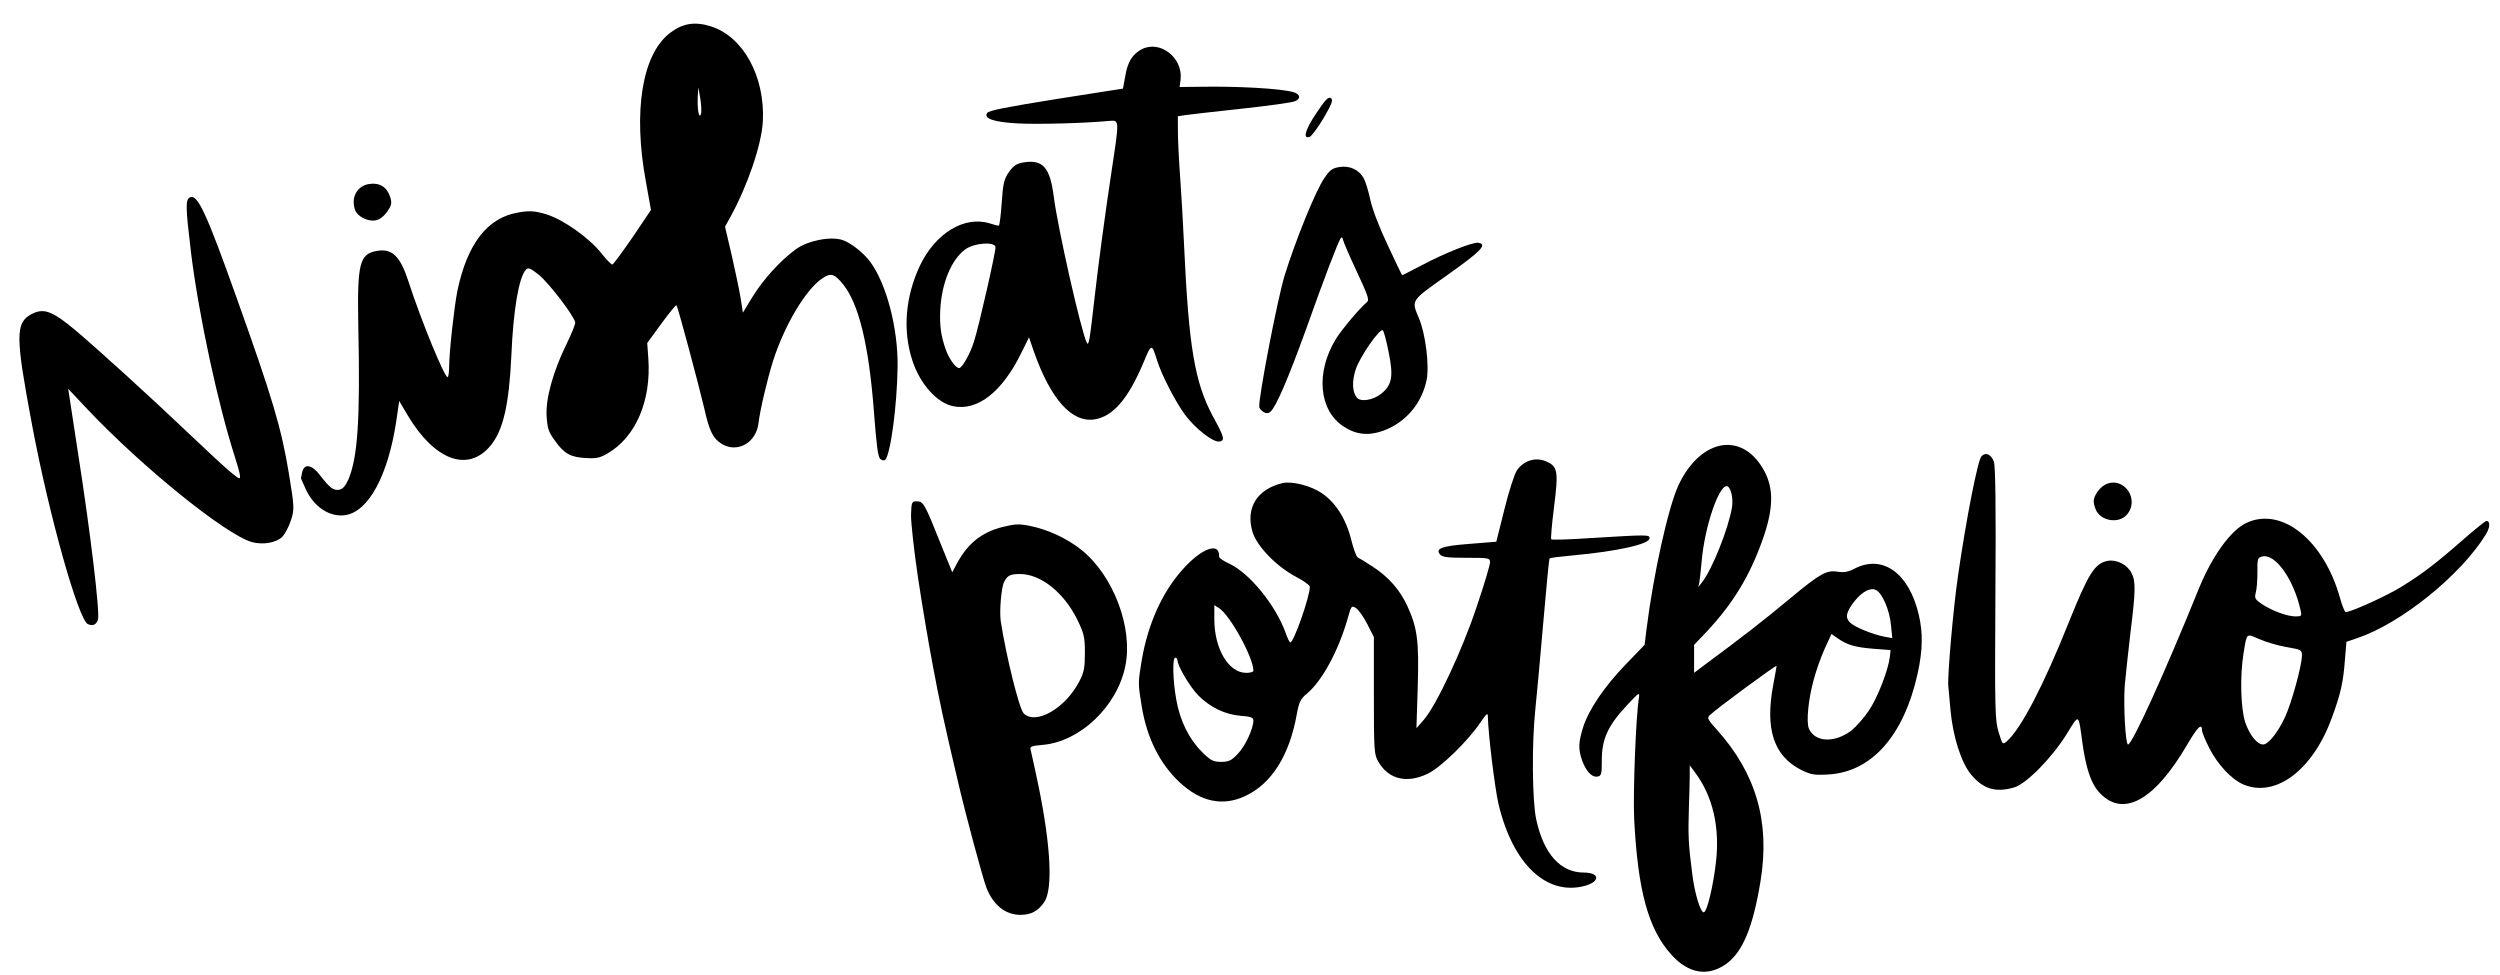 <svg width="118" height="46" viewBox="0 0 118 46" fill="none" xmlns="http://www.w3.org/2000/svg">
<path d="M1.522 20.102C2.325 24.364 3.704 29.261 4.15 29.46C4.393 29.557 4.539 29.493 4.624 29.241C4.723 28.945 4.284 25.218 3.667 21.28L3.219 18.353L4.139 19.329C6.712 22.048 10.62 25.211 11.881 25.584C12.402 25.73 13.038 25.62 13.326 25.336C13.45 25.203 13.635 24.863 13.732 24.557C13.901 24.043 13.895 23.94 13.636 22.353C13.278 20.2 12.877 18.831 11.141 13.98C9.752 10.08 9.332 9.181 8.988 9.308C8.743 9.398 8.752 9.718 9.023 11.978C9.39 14.918 10.3 19.131 11.085 21.56C11.188 21.886 11.299 22.263 11.321 22.404C11.349 22.649 11.327 22.642 10.899 22.294C10.65 22.095 9.825 21.332 9.069 20.61C7.143 18.776 4.663 16.52 3.564 15.592C2.466 14.675 2.058 14.522 1.484 14.829C0.719 15.24 0.723 15.861 1.522 20.102Z" fill="black"/>
<path d="M43.328 27.248C43.512 28.488 43.83 30.373 44.035 31.449C44.363 33.191 44.527 33.959 45.213 36.879C45.572 38.427 46.361 41.357 46.555 41.89C46.873 42.71 47.447 43.181 48.164 43.181C48.676 43.181 49.004 42.996 49.291 42.576C49.701 41.962 49.599 39.933 49.015 37.084C48.851 36.295 48.687 35.558 48.656 35.435C48.594 35.24 48.635 35.209 49.219 35.158C50.982 35.004 52.724 33.344 53.113 31.449C53.492 29.635 52.55 27.156 51.033 25.947C50.367 25.414 49.455 24.994 48.646 24.83C48.113 24.717 47.918 24.727 47.334 24.871C46.299 25.127 45.623 25.69 45.1 26.725L44.947 27.012L44.414 25.701C43.656 23.795 43.584 23.662 43.277 23.662C43.031 23.662 43.02 23.692 43 24.328C43 24.697 43.143 26.008 43.328 27.248ZM47.396 27.463C47.56 27.156 47.682 27.094 48.144 27.094C49.117 27.094 50.203 27.955 50.838 29.225C51.166 29.902 51.207 30.066 51.207 30.814C51.207 31.52 51.166 31.736 50.941 32.166C50.285 33.437 48.881 34.236 48.318 33.672C48.103 33.457 47.478 30.916 47.232 29.297C47.17 28.836 47.262 27.709 47.396 27.463Z" fill="black"/>
<path d="M53.894 33.367C54.14 34.843 54.745 36.052 55.677 36.923C56.661 37.845 57.706 38.07 58.761 37.579C60.011 37.005 60.862 35.663 61.21 33.705C61.312 33.152 61.384 32.988 61.671 32.752C62.399 32.158 63.188 30.693 63.618 29.166C63.782 28.582 63.792 28.572 64.007 28.705C64.13 28.787 64.366 29.125 64.54 29.463L64.847 30.068V32.834C64.847 35.437 64.858 35.621 65.063 35.96C65.544 36.79 66.415 36.995 67.399 36.513C68.014 36.216 69.274 34.986 69.858 34.126C70.165 33.675 70.227 33.623 70.227 33.818C70.237 34.587 70.555 37.2 70.729 37.947C71.405 40.796 73.004 42.302 74.817 41.81C75.545 41.605 75.504 41.185 74.756 41.185C73.659 41.185 72.86 40.304 72.512 38.685C72.317 37.825 72.297 35.038 72.471 33.449C72.532 32.886 72.696 31.072 72.84 29.412C72.983 27.752 73.116 26.379 73.137 26.359C73.157 26.328 73.659 26.267 74.243 26.215C76.354 26.021 77.86 25.683 77.86 25.406C77.86 25.232 77.789 25.232 75.094 25.396C74.09 25.467 73.249 25.488 73.219 25.457C73.188 25.426 73.249 24.74 73.352 23.92C73.567 22.219 73.526 22.004 72.952 21.768C72.471 21.564 71.907 21.748 71.6 22.199C71.477 22.383 71.21 23.213 71.005 24.053L70.626 25.57L69.346 25.672C68.034 25.775 67.737 25.887 67.973 26.174C68.075 26.297 68.331 26.328 69.212 26.328C70.278 26.328 70.329 26.338 70.329 26.543C70.329 26.666 70.053 27.599 69.704 28.623C69.028 30.672 67.798 33.285 67.214 33.962L66.856 34.371L66.917 32.425C66.979 30.263 66.907 29.668 66.436 28.623C66.087 27.855 65.544 27.23 64.766 26.728C64.438 26.512 64.13 26.328 64.079 26.308C64.028 26.287 63.884 25.908 63.772 25.457C63.526 24.474 63.024 23.695 62.368 23.264C61.845 22.916 60.964 22.701 60.534 22.803C59.325 23.09 58.782 23.982 59.12 25.109C59.325 25.785 60.247 26.738 61.179 27.23C61.538 27.414 61.825 27.629 61.825 27.691C61.825 28.162 61.066 30.324 60.903 30.324C60.872 30.324 60.759 30.109 60.667 29.832C60.185 28.531 58.976 27.055 58.023 26.605C57.747 26.482 57.532 26.328 57.542 26.277C57.583 25.56 56.722 25.857 55.81 26.892C54.847 27.968 54.191 29.443 53.894 31.134C53.71 32.251 53.71 32.251 53.894 33.367ZM55.472 31.041C55.523 31.041 55.575 31.093 55.575 31.154C55.575 31.421 56.158 32.414 56.558 32.824C57.122 33.388 57.818 33.726 58.566 33.787C59.028 33.818 59.161 33.869 59.161 34.003C59.161 34.382 58.782 35.212 58.433 35.57C58.126 35.898 58.003 35.96 57.634 35.96C57.255 35.96 57.142 35.898 56.712 35.468C56.117 34.873 55.697 34.013 55.523 33.039C55.359 32.158 55.329 31.041 55.472 31.041ZM57.542 28.705C58.064 29.043 59.161 31.041 59.161 31.656C59.161 31.718 59.007 31.759 58.823 31.759C57.993 31.759 57.327 30.642 57.316 29.259V28.562L57.542 28.705Z" fill="black"/>
<path d="M14.42 23.063C14.804 23.926 15.567 24.429 16.306 24.313C17.399 24.142 18.324 22.431 18.708 19.851L18.843 18.927L19.253 19.62C20.517 21.735 22.09 22.307 23.147 21.043C23.749 20.316 24.028 19.12 24.137 16.77C24.227 14.63 24.486 13.106 24.821 12.732C24.927 12.612 25.038 12.656 25.44 12.977C25.903 13.351 27.103 14.915 27.15 15.219C27.163 15.3 26.975 15.755 26.74 16.238C26.104 17.54 25.753 18.809 25.799 19.631C25.843 20.247 25.884 20.375 26.202 20.813C26.627 21.41 26.935 21.59 27.676 21.619C28.148 21.649 28.308 21.613 28.66 21.413C30.002 20.642 30.74 18.93 30.602 16.929L30.549 16.19L31.215 15.277C31.582 14.774 31.904 14.381 31.929 14.408C31.988 14.451 32.965 18.104 33.241 19.274C33.485 20.366 33.65 20.693 34.075 20.958C34.807 21.393 35.685 20.903 35.8 19.983C35.863 19.392 36.226 17.873 36.482 17.055C37.017 15.374 38.017 13.682 38.804 13.144C39.216 12.861 39.391 12.917 39.804 13.433C40.539 14.355 41.009 16.294 41.247 19.399C41.369 21.039 41.441 21.567 41.55 21.664C41.622 21.726 41.729 21.75 41.775 21.712C42.03 21.485 42.346 19.133 42.367 17.284C42.386 15.486 41.842 13.404 41.078 12.362C40.762 11.935 40.17 11.467 39.775 11.332C39.216 11.14 38.119 11.353 37.552 11.774C36.818 12.314 36.039 13.173 35.526 14L35.064 14.757L34.955 14.058C34.896 13.684 34.701 12.771 34.534 12.04L34.221 10.699L34.447 10.29C35.28 8.79 35.941 6.851 36.006 5.742C36.119 3.619 35.086 1.727 33.548 1.242C32.795 1.007 32.228 1.096 31.626 1.553C30.311 2.558 29.87 5.241 30.486 8.577L30.726 9.909L29.86 11.196C29.378 11.893 28.951 12.479 28.9 12.487C28.86 12.493 28.626 12.26 28.393 11.965C27.823 11.235 26.586 10.36 25.78 10.113C25.258 9.957 24.995 9.935 24.47 10.028C23.014 10.267 22.055 11.495 21.587 13.736C21.437 14.496 21.204 16.586 21.201 17.292C21.198 17.541 21.171 17.764 21.135 17.8C21.016 17.902 19.879 15.145 19.274 13.269C18.894 12.105 18.514 11.729 17.825 11.837C16.965 11.972 16.856 12.403 16.912 15.403C17.007 19.785 16.887 21.598 16.439 22.643C16.299 22.945 16.177 23.089 16.004 23.116C15.731 23.159 15.566 23.029 15.11 22.437C14.717 21.918 14.356 21.86 14.259 22.3C14.23 22.45 14.2 22.59 14.212 22.598C14.214 22.608 14.309 22.822 14.42 23.063ZM32.934 4.543L32.962 4.124L33.059 4.679C33.107 4.982 33.117 5.313 33.079 5.402C32.988 5.613 32.905 5.149 32.934 4.543Z" fill="black"/>
<path d="M16.754 9.899C16.854 10.205 17.34 10.461 17.705 10.404C17.907 10.372 18.094 10.239 18.264 10.005C18.485 9.69 18.511 9.593 18.41 9.277C18.256 8.824 17.911 8.608 17.425 8.684C16.858 8.773 16.558 9.308 16.754 9.899Z" fill="black"/>
<path d="M74.674 35.888C74.858 36.4 75.135 36.697 75.391 36.656C75.586 36.626 75.606 36.554 75.606 35.857C75.606 34.884 75.903 34.238 76.785 33.296C77.358 32.681 77.399 32.65 77.358 32.937C77.215 33.746 77.072 37.486 77.133 38.665C77.307 42.056 77.799 43.849 78.885 45.058C79.695 45.96 80.617 46.114 81.488 45.489C82.256 44.925 82.738 43.778 83.096 41.595C83.557 38.798 82.891 36.513 81.037 34.443C80.617 33.982 80.566 33.88 80.689 33.767C81.016 33.449 83.855 31.359 83.855 31.431C83.855 31.472 83.783 31.861 83.701 32.302C83.301 34.402 83.711 35.673 85.012 36.339C85.474 36.564 85.627 36.595 86.314 36.554C88.353 36.431 89.869 34.71 90.515 31.779C90.75 30.703 90.771 29.884 90.566 29.013C90.105 27.055 88.875 26.164 87.553 26.83C87.246 26.994 87.031 27.035 86.744 26.984C86.211 26.902 85.924 27.055 84.469 28.265C83.373 29.187 82.061 30.201 80.545 31.318L79.961 31.759V31.103V30.437L80.586 29.781C81.795 28.48 82.564 27.22 83.168 25.549C83.762 23.91 83.742 22.895 83.107 21.953C82.041 20.365 80.197 20.816 79.223 22.906C78.742 23.941 78.045 27.076 77.717 29.689L77.625 30.437L76.744 31.349C75.709 32.425 74.981 33.501 74.715 34.351C74.5 35.058 74.489 35.355 74.674 35.888ZM79.756 36.585V36.124L80.022 36.482C80.842 37.589 81.18 39.033 80.996 40.673C80.873 41.78 80.576 43.04 80.422 43.06C80.268 43.091 79.981 42.159 79.869 41.206C79.695 39.874 79.674 39.402 79.715 38.163C79.736 37.538 79.756 36.831 79.756 36.585ZM80.32 26.482C80.453 24.904 81.109 22.947 81.498 22.947C81.682 22.947 81.816 23.48 81.754 23.92C81.59 24.945 80.801 26.912 80.32 27.506L80.156 27.711L80.207 27.506C80.227 27.394 80.279 26.933 80.32 26.482ZM85.607 32.087C85.719 31.656 85.955 30.99 86.129 30.611L86.447 29.924L86.724 30.119C87.174 30.437 87.543 30.549 88.414 30.621L89.234 30.683L89.203 30.99C89.132 31.615 88.619 32.947 88.209 33.541C87.984 33.88 87.605 34.31 87.369 34.494C86.58 35.078 85.668 35.038 85.381 34.392C85.248 34.074 85.351 33.009 85.607 32.087ZM87.533 28.377C87.902 27.916 88.291 27.711 88.558 27.855C88.855 28.019 89.193 28.818 89.254 29.504L89.316 30.119L88.968 30.058C88.383 29.945 87.533 29.597 87.318 29.381C87.082 29.146 87.133 28.89 87.533 28.377Z" fill="black"/>
<path d="M43.07 17.034C43.428 18.129 44.232 19.019 44.981 19.171C46.13 19.416 47.294 18.508 48.191 16.687L48.569 15.923L48.798 16.592C49.6 18.862 50.592 19.962 51.665 19.794C52.535 19.657 53.246 18.83 53.965 17.131C54.356 16.188 54.356 16.188 54.626 17.048C54.849 17.739 55.488 18.977 55.936 19.581C56.421 20.231 57.261 20.887 57.554 20.841C57.827 20.799 57.792 20.638 57.256 19.664C56.392 18.057 56.111 16.4 55.89 11.612C55.844 10.593 55.761 9.133 55.704 8.374C55.648 7.616 55.6 6.648 55.597 6.234L55.594 5.488L55.928 5.435C56.11 5.407 57.303 5.272 58.578 5.134C59.852 4.997 60.999 4.838 61.125 4.777C61.417 4.658 61.372 4.437 61.036 4.345C60.44 4.179 58.419 4.06 56.527 4.097L55.678 4.106L55.725 3.745C55.835 2.722 54.76 1.885 53.895 2.321C53.455 2.556 53.22 2.914 53.111 3.606L53.004 4.182L49.856 4.676C47.428 5.066 46.673 5.216 46.598 5.331C46.4 5.59 46.916 5.769 48.066 5.827C49.017 5.875 51.176 5.817 52.331 5.709C52.843 5.67 52.842 5.597 52.47 8.052C52.149 10.176 51.84 12.506 51.665 14.037C51.431 16.117 51.387 16.363 51.294 16.17C51.018 15.601 49.931 10.783 49.737 9.278C49.563 7.905 49.224 7.523 48.333 7.663C47.989 7.717 47.856 7.8 47.634 8.104C47.395 8.432 47.339 8.669 47.282 9.559C47.24 10.157 47.182 10.643 47.141 10.65C47.101 10.656 46.918 10.612 46.731 10.548C45.52 10.167 44.148 11.005 43.415 12.551C42.724 14.028 42.6 15.624 43.07 17.034ZM44.381 14.609C44.452 13.342 44.904 12.255 45.564 11.768C45.983 11.464 46.947 11.396 46.988 11.659C47.015 11.831 46.193 15.455 45.968 16.133C45.796 16.689 45.422 17.349 45.28 17.372C45.128 17.395 44.812 16.968 44.65 16.527C44.414 15.879 44.343 15.361 44.381 14.609Z" fill="black"/>
<path d="M92.062 33.501C92.175 34.771 92.574 36.021 93.056 36.585C93.63 37.251 94.193 37.415 95.064 37.169C95.638 37.005 96.857 35.765 97.554 34.638C98.148 33.675 98.097 33.644 98.292 35.078C98.456 36.246 98.691 36.953 99.05 37.363C100.167 38.634 101.673 37.825 103.241 35.14C103.732 34.3 103.937 34.105 103.937 34.484C103.937 34.566 104.091 34.945 104.286 35.324C104.685 36.103 105.341 36.8 105.905 37.035C107.431 37.66 109.184 36.328 110.075 33.849C110.485 32.722 110.598 32.22 110.68 31.154L110.751 30.293L111.264 30.119C113.354 29.412 116.172 27.127 117.34 25.211C117.534 24.893 117.545 24.586 117.36 24.586C117.309 24.586 116.817 24.986 116.264 25.467C115.003 26.574 114.337 27.086 113.354 27.691C112.667 28.121 110.966 28.89 110.721 28.89C110.669 28.89 110.557 28.603 110.454 28.244C109.696 25.508 107.708 23.9 106.038 24.678C105.3 25.017 104.419 26.236 103.794 27.762C102.165 31.789 100.638 35.14 100.443 35.14C100.32 35.14 100.218 33.224 100.29 32.332C100.331 31.871 100.454 30.765 100.556 29.873C100.802 27.906 100.812 27.435 100.607 27.045C100.402 26.646 99.911 26.4 99.49 26.471C98.876 26.584 98.579 27.055 97.656 29.351C96.458 32.353 95.392 34.392 94.736 34.976C94.521 35.16 94.521 35.16 94.337 34.566C94.162 34.003 94.152 33.521 94.183 28.019C94.214 23.971 94.183 21.984 94.111 21.789C93.978 21.441 93.722 21.328 93.527 21.533C93.353 21.707 92.8 24.514 92.421 27.158C92.195 28.685 91.918 31.892 91.959 32.373C91.97 32.455 92.011 32.968 92.062 33.501ZM105.894 30.847C106.058 29.853 106.007 29.894 106.622 30.16C106.919 30.293 107.503 30.468 107.903 30.539C108.62 30.662 108.651 30.672 108.651 30.939C108.651 31.41 108.159 33.193 107.852 33.849C107.503 34.597 107.063 35.14 106.817 35.14C106.54 35.14 106.181 34.699 105.976 34.095C105.761 33.459 105.72 31.892 105.894 30.847ZM106.55 27.015C106.54 26.379 106.56 26.318 106.776 26.267C107.39 26.113 108.261 27.332 108.589 28.808C108.651 29.074 108.63 29.095 108.354 29.095C107.964 29.095 107.257 28.838 106.776 28.521C106.438 28.295 106.407 28.234 106.468 27.988C106.519 27.834 106.55 27.394 106.55 27.015Z" fill="black"/>
<path d="M98.917 24.043C99.132 24.586 99.993 24.74 100.382 24.299C101.007 23.602 100.279 22.496 99.429 22.844C99.121 22.967 98.804 23.408 98.824 23.684C98.824 23.756 98.865 23.92 98.917 24.043Z" fill="black"/>
<path d="M59.641 19.449C59.767 19.523 59.869 19.517 59.969 19.429C60.226 19.212 60.803 17.867 61.643 15.547C62.55 12.998 63.162 11.409 63.282 11.245C63.334 11.185 63.368 11.2 63.384 11.302C63.398 11.393 63.691 12.073 64.035 12.807C64.597 14.016 64.64 14.154 64.512 14.268C64.173 14.549 63.334 15.552 63.06 15.989C62.093 17.561 62.241 19.363 63.419 20.133C64.02 20.526 64.609 20.579 65.306 20.325C66.354 19.932 67.107 19.047 67.337 17.932C67.472 17.268 67.287 15.762 66.975 15.023C66.609 14.146 66.559 14.227 68.361 12.949C69.92 11.844 70.204 11.54 69.787 11.46C69.55 11.404 68.174 11.951 67.13 12.509C66.612 12.777 66.181 13 66.179 12.99C66.167 12.981 65.86 12.345 65.501 11.572C65.083 10.693 64.781 9.89 64.676 9.419C64.59 9.007 64.445 8.543 64.361 8.4C64.133 8.011 63.708 7.808 63.232 7.882C62.888 7.936 62.776 8.016 62.514 8.399C62.099 8.993 61.15 11.341 60.633 13.008C60.291 14.13 59.382 18.857 59.438 19.211C59.449 19.282 59.537 19.382 59.641 19.449ZM63.984 17.451C64.164 16.873 65.127 15.478 65.269 15.591C65.316 15.625 65.441 16.092 65.547 16.636C65.776 17.762 65.703 18.157 65.217 18.565C64.842 18.883 64.226 18.99 64.046 18.769C63.828 18.503 63.804 18.019 63.984 17.451Z" fill="black"/>
<path d="M61.82 6.458C61.908 6.423 62.208 6.023 62.478 5.566C62.862 4.904 62.937 4.717 62.819 4.631C62.704 4.556 62.559 4.693 62.132 5.34C61.602 6.129 61.476 6.584 61.82 6.458Z" fill="black"/>
</svg>
